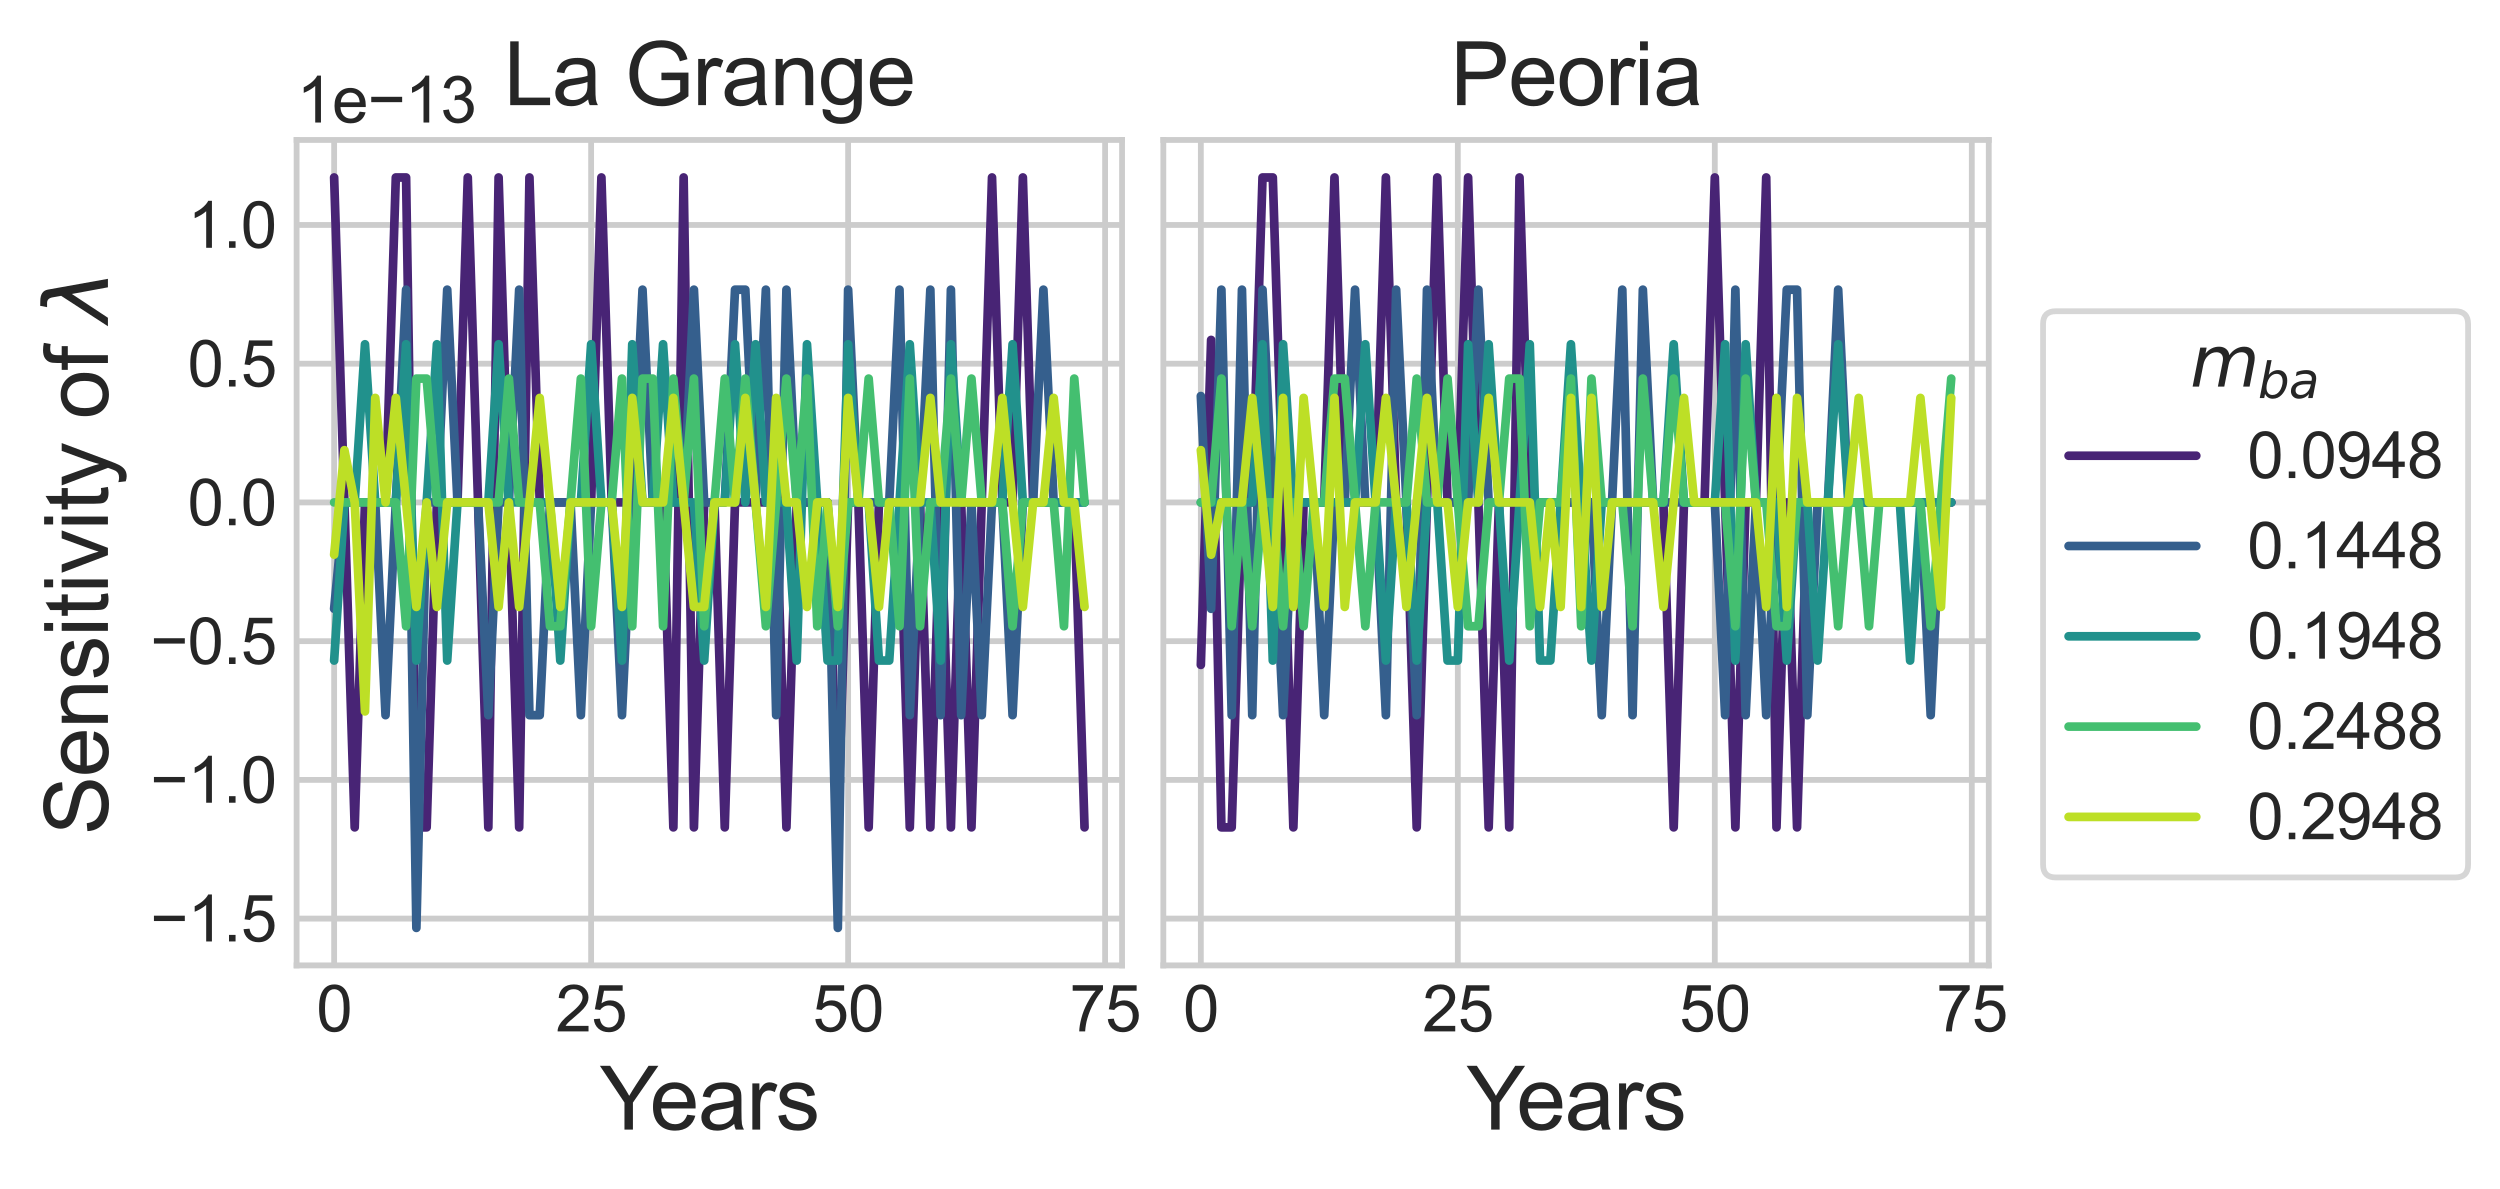 <?xml version="1.0" encoding="utf-8" standalone="no"?>
<!DOCTYPE svg PUBLIC "-//W3C//DTD SVG 1.1//EN"
  "http://www.w3.org/Graphics/SVG/1.1/DTD/svg11.dtd">
<svg xmlns:xlink="http://www.w3.org/1999/xlink" width="430.815pt" height="204.841pt" viewBox="0 0 430.815 204.841" xmlns="http://www.w3.org/2000/svg" version="1.1">
 <defs>
  <style type="text/css">*{stroke-linejoin: round; stroke-linecap: butt}</style>
 </defs>
 <g id="figure_1">
  <g id="patch_1">
   <path d="M 0 204.841 
L 430.815 204.841 
L 430.815 0 
L 0 0 
z
" style="fill: #ffffff"/>
  </g>
  <g id="axes_1">
   <g id="patch_2">
    <path d="M 51.115 166.363 
L 193.359 166.363 
L 193.359 24.12 
L 51.115 24.12 
z
" style="fill: #ffffff"/>
   </g>
   <g id="matplotlib.axis_1">
    <g id="xtick_1">
     <g id="line2d_1">
      <path d="M 57.58 166.363 
L 57.58 24.12 
" clip-path="url(#p3b226b3373)" style="fill: none; stroke: #cccccc; stroke-linecap: round"/>
     </g>
     <g id="text_1">
      <!-- 0 -->
      <g style="fill: #262626" transform="translate(54.522 177.737)scale(0.11 -0.11)">
       <defs>
        <path id="ArialMT-30" d="M 266 2259 
Q 266 3072 433 3567 
Q 600 4063 929 4331 
Q 1259 4600 1759 4600 
Q 2128 4600 2406 4451 
Q 2684 4303 2865 4023 
Q 3047 3744 3150 3342 
Q 3253 2941 3253 2259 
Q 3253 1453 3087 958 
Q 2922 463 2592 192 
Q 2263 -78 1759 -78 
Q 1097 -78 719 397 
Q 266 969 266 2259 
z
M 844 2259 
Q 844 1131 1108 757 
Q 1372 384 1759 384 
Q 2147 384 2411 759 
Q 2675 1134 2675 2259 
Q 2675 3391 2411 3762 
Q 2147 4134 1753 4134 
Q 1366 4134 1134 3806 
Q 844 3388 844 2259 
z
" transform="scale(0.016)"/>
       </defs>
       <use xlink:href="#ArialMT-30"/>
      </g>
     </g>
    </g>
    <g id="xtick_2">
     <g id="line2d_2">
      <path d="M 101.865 166.363 
L 101.865 24.12 
" clip-path="url(#p3b226b3373)" style="fill: none; stroke: #cccccc; stroke-linecap: round"/>
     </g>
     <g id="text_2">
      <!-- 25 -->
      <g style="fill: #262626" transform="translate(95.748 177.737)scale(0.11 -0.11)">
       <defs>
        <path id="ArialMT-32" d="M 3222 541 
L 3222 0 
L 194 0 
Q 188 203 259 391 
Q 375 700 629 1000 
Q 884 1300 1366 1694 
Q 2113 2306 2375 2664 
Q 2638 3022 2638 3341 
Q 2638 3675 2398 3904 
Q 2159 4134 1775 4134 
Q 1369 4134 1125 3890 
Q 881 3647 878 3216 
L 300 3275 
Q 359 3922 746 4261 
Q 1134 4600 1788 4600 
Q 2447 4600 2831 4234 
Q 3216 3869 3216 3328 
Q 3216 3053 3103 2787 
Q 2991 2522 2730 2228 
Q 2469 1934 1863 1422 
Q 1356 997 1212 845 
Q 1069 694 975 541 
L 3222 541 
z
" transform="scale(0.016)"/>
        <path id="ArialMT-35" d="M 266 1200 
L 856 1250 
Q 922 819 1161 601 
Q 1400 384 1738 384 
Q 2144 384 2425 690 
Q 2706 997 2706 1503 
Q 2706 1984 2436 2262 
Q 2166 2541 1728 2541 
Q 1456 2541 1237 2417 
Q 1019 2294 894 2097 
L 366 2166 
L 809 4519 
L 3088 4519 
L 3088 3981 
L 1259 3981 
L 1013 2750 
Q 1425 3038 1878 3038 
Q 2478 3038 2890 2622 
Q 3303 2206 3303 1553 
Q 3303 931 2941 478 
Q 2500 -78 1738 -78 
Q 1113 -78 717 272 
Q 322 622 266 1200 
z
" transform="scale(0.016)"/>
       </defs>
       <use xlink:href="#ArialMT-32"/>
       <use xlink:href="#ArialMT-35" x="55.615"/>
      </g>
     </g>
    </g>
    <g id="xtick_3">
     <g id="line2d_3">
      <path d="M 146.151 166.363 
L 146.151 24.12 
" clip-path="url(#p3b226b3373)" style="fill: none; stroke: #cccccc; stroke-linecap: round"/>
     </g>
     <g id="text_3">
      <!-- 50 -->
      <g style="fill: #262626" transform="translate(140.034 177.737)scale(0.11 -0.11)">
       <use xlink:href="#ArialMT-35"/>
       <use xlink:href="#ArialMT-30" x="55.615"/>
      </g>
     </g>
    </g>
    <g id="xtick_4">
     <g id="line2d_4">
      <path d="M 190.436 166.363 
L 190.436 24.12 
" clip-path="url(#p3b226b3373)" style="fill: none; stroke: #cccccc; stroke-linecap: round"/>
     </g>
     <g id="text_4">
      <!-- 75 -->
      <g style="fill: #262626" transform="translate(184.319 177.737)scale(0.11 -0.11)">
       <defs>
        <path id="ArialMT-37" d="M 303 3981 
L 303 4522 
L 3269 4522 
L 3269 4084 
Q 2831 3619 2401 2847 
Q 1972 2075 1738 1259 
Q 1569 684 1522 0 
L 944 0 
Q 953 541 1156 1306 
Q 1359 2072 1739 2783 
Q 2119 3494 2547 3981 
L 303 3981 
z
" transform="scale(0.016)"/>
       </defs>
       <use xlink:href="#ArialMT-37"/>
       <use xlink:href="#ArialMT-35" x="55.615"/>
      </g>
     </g>
    </g>
    <g id="text_5">
     <!-- Years -->
     <g style="fill: #262626" transform="translate(103.33 194.66)scale(0.15 -0.15)">
      <defs>
       <path id="ArialMT-59" d="M 1784 0 
L 1784 1941 
L 19 4581 
L 756 4581 
L 1659 3200 
Q 1909 2813 2125 2425 
Q 2331 2784 2625 3234 
L 3513 4581 
L 4219 4581 
L 2391 1941 
L 2391 0 
L 1784 0 
z
" transform="scale(0.016)"/>
       <path id="ArialMT-65" d="M 2694 1069 
L 3275 997 
Q 3138 488 2766 206 
Q 2394 -75 1816 -75 
Q 1088 -75 661 373 
Q 234 822 234 1631 
Q 234 2469 665 2931 
Q 1097 3394 1784 3394 
Q 2450 3394 2872 2941 
Q 3294 2488 3294 1666 
Q 3294 1616 3291 1516 
L 816 1516 
Q 847 969 1125 678 
Q 1403 388 1819 388 
Q 2128 388 2347 550 
Q 2566 713 2694 1069 
z
M 847 1978 
L 2700 1978 
Q 2663 2397 2488 2606 
Q 2219 2931 1791 2931 
Q 1403 2931 1139 2672 
Q 875 2413 847 1978 
z
" transform="scale(0.016)"/>
       <path id="ArialMT-61" d="M 2588 409 
Q 2275 144 1986 34 
Q 1697 -75 1366 -75 
Q 819 -75 525 192 
Q 231 459 231 875 
Q 231 1119 342 1320 
Q 453 1522 633 1644 
Q 813 1766 1038 1828 
Q 1203 1872 1538 1913 
Q 2219 1994 2541 2106 
Q 2544 2222 2544 2253 
Q 2544 2597 2384 2738 
Q 2169 2928 1744 2928 
Q 1347 2928 1158 2789 
Q 969 2650 878 2297 
L 328 2372 
Q 403 2725 575 2942 
Q 747 3159 1072 3276 
Q 1397 3394 1825 3394 
Q 2250 3394 2515 3294 
Q 2781 3194 2906 3042 
Q 3031 2891 3081 2659 
Q 3109 2516 3109 2141 
L 3109 1391 
Q 3109 606 3145 398 
Q 3181 191 3288 0 
L 2700 0 
Q 2613 175 2588 409 
z
M 2541 1666 
Q 2234 1541 1622 1453 
Q 1275 1403 1131 1340 
Q 988 1278 909 1158 
Q 831 1038 831 891 
Q 831 666 1001 516 
Q 1172 366 1500 366 
Q 1825 366 2078 508 
Q 2331 650 2450 897 
Q 2541 1088 2541 1459 
L 2541 1666 
z
" transform="scale(0.016)"/>
       <path id="ArialMT-72" d="M 416 0 
L 416 3319 
L 922 3319 
L 922 2816 
Q 1116 3169 1280 3281 
Q 1444 3394 1641 3394 
Q 1925 3394 2219 3213 
L 2025 2691 
Q 1819 2813 1613 2813 
Q 1428 2813 1281 2702 
Q 1134 2591 1072 2394 
Q 978 2094 978 1738 
L 978 0 
L 416 0 
z
" transform="scale(0.016)"/>
       <path id="ArialMT-73" d="M 197 991 
L 753 1078 
Q 800 744 1014 566 
Q 1228 388 1613 388 
Q 2000 388 2187 545 
Q 2375 703 2375 916 
Q 2375 1106 2209 1216 
Q 2094 1291 1634 1406 
Q 1016 1563 777 1677 
Q 538 1791 414 1992 
Q 291 2194 291 2438 
Q 291 2659 392 2848 
Q 494 3038 669 3163 
Q 800 3259 1026 3326 
Q 1253 3394 1513 3394 
Q 1903 3394 2198 3281 
Q 2494 3169 2634 2976 
Q 2775 2784 2828 2463 
L 2278 2388 
Q 2241 2644 2061 2787 
Q 1881 2931 1553 2931 
Q 1166 2931 1000 2803 
Q 834 2675 834 2503 
Q 834 2394 903 2306 
Q 972 2216 1119 2156 
Q 1203 2125 1616 2013 
Q 2213 1853 2448 1751 
Q 2684 1650 2818 1456 
Q 2953 1263 2953 975 
Q 2953 694 2789 445 
Q 2625 197 2315 61 
Q 2006 -75 1616 -75 
Q 969 -75 630 194 
Q 291 463 197 991 
z
" transform="scale(0.016)"/>
      </defs>
      <use xlink:href="#ArialMT-59"/>
      <use xlink:href="#ArialMT-65" x="57.574"/>
      <use xlink:href="#ArialMT-61" x="113.189"/>
      <use xlink:href="#ArialMT-72" x="168.805"/>
      <use xlink:href="#ArialMT-73" x="202.105"/>
     </g>
    </g>
   </g>
   <g id="matplotlib.axis_2">
    <g id="ytick_1">
     <g id="line2d_5">
      <path d="M 51.115 158.298 
L 193.359 158.298 
" clip-path="url(#p3b226b3373)" style="fill: none; stroke: #cccccc; stroke-linecap: round"/>
     </g>
     <g id="text_6">
      <!-- −1.5 -->
      <g style="fill: #262626" transform="translate(25.9 162.235)scale(0.11 -0.11)">
       <defs>
        <path id="ArialMT-2212" d="M 3381 1997 
L 356 1997 
L 356 2522 
L 3381 2522 
L 3381 1997 
z
" transform="scale(0.016)"/>
        <path id="ArialMT-31" d="M 2384 0 
L 1822 0 
L 1822 3584 
Q 1619 3391 1289 3197 
Q 959 3003 697 2906 
L 697 3450 
Q 1169 3672 1522 3987 
Q 1875 4303 2022 4600 
L 2384 4600 
L 2384 0 
z
" transform="scale(0.016)"/>
        <path id="ArialMT-2e" d="M 581 0 
L 581 641 
L 1222 641 
L 1222 0 
L 581 0 
z
" transform="scale(0.016)"/>
       </defs>
       <use xlink:href="#ArialMT-2212"/>
       <use xlink:href="#ArialMT-31" x="58.398"/>
       <use xlink:href="#ArialMT-2e" x="114.014"/>
       <use xlink:href="#ArialMT-35" x="141.797"/>
      </g>
     </g>
    </g>
    <g id="ytick_2">
     <g id="line2d_6">
      <path d="M 51.115 134.392 
L 193.359 134.392 
" clip-path="url(#p3b226b3373)" style="fill: none; stroke: #cccccc; stroke-linecap: round"/>
     </g>
     <g id="text_7">
      <!-- −1.0 -->
      <g style="fill: #262626" transform="translate(25.9 138.329)scale(0.11 -0.11)">
       <use xlink:href="#ArialMT-2212"/>
       <use xlink:href="#ArialMT-31" x="58.398"/>
       <use xlink:href="#ArialMT-2e" x="114.014"/>
       <use xlink:href="#ArialMT-30" x="141.797"/>
      </g>
     </g>
    </g>
    <g id="ytick_3">
     <g id="line2d_7">
      <path d="M 51.115 110.486 
L 193.359 110.486 
" clip-path="url(#p3b226b3373)" style="fill: none; stroke: #cccccc; stroke-linecap: round"/>
     </g>
     <g id="text_8">
      <!-- −0.5 -->
      <g style="fill: #262626" transform="translate(25.9 114.422)scale(0.11 -0.11)">
       <use xlink:href="#ArialMT-2212"/>
       <use xlink:href="#ArialMT-30" x="58.398"/>
       <use xlink:href="#ArialMT-2e" x="114.014"/>
       <use xlink:href="#ArialMT-35" x="141.797"/>
      </g>
     </g>
    </g>
    <g id="ytick_4">
     <g id="line2d_8">
      <path d="M 51.115 86.579 
L 193.359 86.579 
" clip-path="url(#p3b226b3373)" style="fill: none; stroke: #cccccc; stroke-linecap: round"/>
     </g>
     <g id="text_9">
      <!-- 0.0 -->
      <g style="fill: #262626" transform="translate(32.325 90.516)scale(0.11 -0.11)">
       <use xlink:href="#ArialMT-30"/>
       <use xlink:href="#ArialMT-2e" x="55.615"/>
       <use xlink:href="#ArialMT-30" x="83.398"/>
      </g>
     </g>
    </g>
    <g id="ytick_5">
     <g id="line2d_9">
      <path d="M 51.115 62.673 
L 193.359 62.673 
" clip-path="url(#p3b226b3373)" style="fill: none; stroke: #cccccc; stroke-linecap: round"/>
     </g>
     <g id="text_10">
      <!-- 0.5 -->
      <g style="fill: #262626" transform="translate(32.325 66.61)scale(0.11 -0.11)">
       <use xlink:href="#ArialMT-30"/>
       <use xlink:href="#ArialMT-2e" x="55.615"/>
       <use xlink:href="#ArialMT-35" x="83.398"/>
      </g>
     </g>
    </g>
    <g id="ytick_6">
     <g id="line2d_10">
      <path d="M 51.115 38.767 
L 193.359 38.767 
" clip-path="url(#p3b226b3373)" style="fill: none; stroke: #cccccc; stroke-linecap: round"/>
     </g>
     <g id="text_11">
      <!-- 1.0 -->
      <g style="fill: #262626" transform="translate(32.325 42.704)scale(0.11 -0.11)">
       <use xlink:href="#ArialMT-31"/>
       <use xlink:href="#ArialMT-2e" x="55.615"/>
       <use xlink:href="#ArialMT-30" x="83.398"/>
      </g>
     </g>
    </g>
    <g id="text_12">
     <!-- Sensitivity of $\lambda$ -->
     <g style="fill: #262626" transform="translate(18.6 143.916)rotate(-90)scale(0.15 -0.15)">
      <defs>
       <path id="ArialMT-53" d="M 288 1472 
L 859 1522 
Q 900 1178 1048 958 
Q 1197 738 1509 602 
Q 1822 466 2213 466 
Q 2559 466 2825 569 
Q 3091 672 3220 851 
Q 3350 1031 3350 1244 
Q 3350 1459 3225 1620 
Q 3100 1781 2813 1891 
Q 2628 1963 1997 2114 
Q 1366 2266 1113 2400 
Q 784 2572 623 2826 
Q 463 3081 463 3397 
Q 463 3744 659 4045 
Q 856 4347 1234 4503 
Q 1613 4659 2075 4659 
Q 2584 4659 2973 4495 
Q 3363 4331 3572 4012 
Q 3781 3694 3797 3291 
L 3216 3247 
Q 3169 3681 2898 3903 
Q 2628 4125 2100 4125 
Q 1550 4125 1298 3923 
Q 1047 3722 1047 3438 
Q 1047 3191 1225 3031 
Q 1400 2872 2139 2705 
Q 2878 2538 3153 2413 
Q 3553 2228 3743 1945 
Q 3934 1663 3934 1294 
Q 3934 928 3725 604 
Q 3516 281 3123 101 
Q 2731 -78 2241 -78 
Q 1619 -78 1198 103 
Q 778 284 539 648 
Q 300 1013 288 1472 
z
" transform="scale(0.016)"/>
       <path id="ArialMT-6e" d="M 422 0 
L 422 3319 
L 928 3319 
L 928 2847 
Q 1294 3394 1984 3394 
Q 2284 3394 2536 3286 
Q 2788 3178 2913 3003 
Q 3038 2828 3088 2588 
Q 3119 2431 3119 2041 
L 3119 0 
L 2556 0 
L 2556 2019 
Q 2556 2363 2490 2533 
Q 2425 2703 2258 2804 
Q 2091 2906 1866 2906 
Q 1506 2906 1245 2678 
Q 984 2450 984 1813 
L 984 0 
L 422 0 
z
" transform="scale(0.016)"/>
       <path id="ArialMT-69" d="M 425 3934 
L 425 4581 
L 988 4581 
L 988 3934 
L 425 3934 
z
M 425 0 
L 425 3319 
L 988 3319 
L 988 0 
L 425 0 
z
" transform="scale(0.016)"/>
       <path id="ArialMT-74" d="M 1650 503 
L 1731 6 
Q 1494 -44 1306 -44 
Q 1000 -44 831 53 
Q 663 150 594 308 
Q 525 466 525 972 
L 525 2881 
L 113 2881 
L 113 3319 
L 525 3319 
L 525 4141 
L 1084 4478 
L 1084 3319 
L 1650 3319 
L 1650 2881 
L 1084 2881 
L 1084 941 
Q 1084 700 1114 631 
Q 1144 563 1211 522 
Q 1278 481 1403 481 
Q 1497 481 1650 503 
z
" transform="scale(0.016)"/>
       <path id="ArialMT-76" d="M 1344 0 
L 81 3319 
L 675 3319 
L 1388 1331 
Q 1503 1009 1600 663 
Q 1675 925 1809 1294 
L 2547 3319 
L 3125 3319 
L 1869 0 
L 1344 0 
z
" transform="scale(0.016)"/>
       <path id="ArialMT-79" d="M 397 -1278 
L 334 -750 
Q 519 -800 656 -800 
Q 844 -800 956 -737 
Q 1069 -675 1141 -563 
Q 1194 -478 1313 -144 
Q 1328 -97 1363 -6 
L 103 3319 
L 709 3319 
L 1400 1397 
Q 1534 1031 1641 628 
Q 1738 1016 1872 1384 
L 2581 3319 
L 3144 3319 
L 1881 -56 
Q 1678 -603 1566 -809 
Q 1416 -1088 1222 -1217 
Q 1028 -1347 759 -1347 
Q 597 -1347 397 -1278 
z
" transform="scale(0.016)"/>
       <path id="ArialMT-20" transform="scale(0.016)"/>
       <path id="ArialMT-6f" d="M 213 1659 
Q 213 2581 725 3025 
Q 1153 3394 1769 3394 
Q 2453 3394 2887 2945 
Q 3322 2497 3322 1706 
Q 3322 1066 3130 698 
Q 2938 331 2570 128 
Q 2203 -75 1769 -75 
Q 1072 -75 642 372 
Q 213 819 213 1659 
z
M 791 1659 
Q 791 1022 1069 705 
Q 1347 388 1769 388 
Q 2188 388 2466 706 
Q 2744 1025 2744 1678 
Q 2744 2294 2464 2611 
Q 2184 2928 1769 2928 
Q 1347 2928 1069 2612 
Q 791 2297 791 1659 
z
" transform="scale(0.016)"/>
       <path id="ArialMT-66" d="M 556 0 
L 556 2881 
L 59 2881 
L 59 3319 
L 556 3319 
L 556 3672 
Q 556 4006 616 4169 
Q 697 4388 901 4523 
Q 1106 4659 1475 4659 
Q 1713 4659 2000 4603 
L 1916 4113 
Q 1741 4144 1584 4144 
Q 1328 4144 1222 4034 
Q 1116 3925 1116 3625 
L 1116 3319 
L 1763 3319 
L 1763 2881 
L 1116 2881 
L 1116 0 
L 556 0 
z
" transform="scale(0.016)"/>
       <path id="DejaVuSans-Oblique-3bb" d="M 2350 4316 
L 3125 0 
L 2516 0 
L 2038 2588 
L 328 0 
L -281 0 
L 1903 3356 
L 1794 3975 
Q 1725 4369 1391 4369 
L 1091 4369 
L 1184 4863 
L 1550 4856 
Q 2253 4847 2350 4316 
z
" transform="scale(0.016)"/>
      </defs>
      <use xlink:href="#ArialMT-53" transform="translate(0 0.016)"/>
      <use xlink:href="#ArialMT-65" transform="translate(66.699 0.016)"/>
      <use xlink:href="#ArialMT-6e" transform="translate(122.314 0.016)"/>
      <use xlink:href="#ArialMT-73" transform="translate(177.93 0.016)"/>
      <use xlink:href="#ArialMT-69" transform="translate(227.93 0.016)"/>
      <use xlink:href="#ArialMT-74" transform="translate(250.146 0.016)"/>
      <use xlink:href="#ArialMT-69" transform="translate(277.93 0.016)"/>
      <use xlink:href="#ArialMT-76" transform="translate(300.146 0.016)"/>
      <use xlink:href="#ArialMT-69" transform="translate(350.146 0.016)"/>
      <use xlink:href="#ArialMT-74" transform="translate(372.363 0.016)"/>
      <use xlink:href="#ArialMT-79" transform="translate(400.146 0.016)"/>
      <use xlink:href="#ArialMT-20" transform="translate(450.146 0.016)"/>
      <use xlink:href="#ArialMT-6f" transform="translate(477.93 0.016)"/>
      <use xlink:href="#ArialMT-66" transform="translate(533.545 0.016)"/>
      <use xlink:href="#ArialMT-20" transform="translate(561.328 0.016)"/>
      <use xlink:href="#DejaVuSans-Oblique-3bb" transform="translate(589.111 0.016)"/>
     </g>
    </g>
    <g id="text_13">
     <!-- 1e−13 -->
     <g style="fill: #262626" transform="translate(51.115 21.12)scale(0.11 -0.11)">
      <defs>
       <path id="ArialMT-33" d="M 269 1209 
L 831 1284 
Q 928 806 1161 595 
Q 1394 384 1728 384 
Q 2125 384 2398 659 
Q 2672 934 2672 1341 
Q 2672 1728 2419 1979 
Q 2166 2231 1775 2231 
Q 1616 2231 1378 2169 
L 1441 2663 
Q 1497 2656 1531 2656 
Q 1891 2656 2178 2843 
Q 2466 3031 2466 3422 
Q 2466 3731 2256 3934 
Q 2047 4138 1716 4138 
Q 1388 4138 1169 3931 
Q 950 3725 888 3313 
L 325 3413 
Q 428 3978 793 4289 
Q 1159 4600 1703 4600 
Q 2078 4600 2393 4439 
Q 2709 4278 2876 4000 
Q 3044 3722 3044 3409 
Q 3044 3113 2884 2869 
Q 2725 2625 2413 2481 
Q 2819 2388 3044 2092 
Q 3269 1797 3269 1353 
Q 3269 753 2831 336 
Q 2394 -81 1725 -81 
Q 1122 -81 723 278 
Q 325 638 269 1209 
z
" transform="scale(0.016)"/>
      </defs>
      <use xlink:href="#ArialMT-31"/>
      <use xlink:href="#ArialMT-65" x="55.615"/>
      <use xlink:href="#ArialMT-2212" x="111.23"/>
      <use xlink:href="#ArialMT-31" x="169.629"/>
      <use xlink:href="#ArialMT-33" x="225.244"/>
     </g>
    </g>
   </g>
   <g id="line2d_11">
    <path d="M 57.58 30.585 
L 59.352 86.579 
L 61.123 142.574 
L 62.895 86.579 
L 64.666 86.579 
L 66.437 86.579 
L 68.209 30.585 
L 69.98 30.585 
L 71.752 142.574 
L 73.523 142.574 
L 75.294 86.579 
L 77.066 86.579 
L 78.837 86.579 
L 80.609 30.585 
L 82.38 86.579 
L 84.151 142.574 
L 85.923 30.585 
L 87.694 86.579 
L 89.466 142.574 
L 91.237 30.585 
L 93.008 86.579 
L 94.78 86.579 
L 96.551 86.579 
L 98.323 86.579 
L 100.094 86.579 
L 101.865 86.579 
L 103.637 30.585 
L 105.408 86.579 
L 107.18 86.579 
L 108.951 86.579 
L 110.722 86.579 
L 112.494 86.579 
L 114.265 86.579 
L 116.037 142.574 
L 117.808 30.585 
L 119.58 142.574 
L 121.351 86.579 
L 123.122 86.579 
L 124.894 142.574 
L 126.665 86.579 
L 128.437 86.579 
L 130.208 86.579 
L 131.979 86.579 
L 133.751 86.579 
L 135.522 142.574 
L 137.294 86.579 
L 139.065 86.579 
L 140.836 86.579 
L 142.608 86.579 
L 144.379 142.574 
L 146.151 86.579 
L 147.922 86.579 
L 149.693 142.574 
L 151.465 86.579 
L 153.236 86.579 
L 155.008 86.579 
L 156.779 142.574 
L 158.55 86.579 
L 160.322 142.574 
L 162.093 86.579 
L 163.865 142.574 
L 165.636 86.579 
L 167.407 142.574 
L 169.179 86.579 
L 170.95 30.585 
L 172.722 86.579 
L 174.493 86.579 
L 176.265 30.585 
L 178.036 86.579 
L 179.807 86.579 
L 181.579 86.579 
L 183.35 86.579 
L 185.122 86.579 
L 186.893 142.574 
" clip-path="url(#p3b226b3373)" style="fill: none; stroke: #482475; stroke-width: 1.5; stroke-linecap: round"/>
   </g>
   <g id="line2d_12">
    <path d="M 57.58 104.909 
L 59.352 86.579 
L 61.123 86.579 
L 62.895 86.579 
L 64.666 86.579 
L 66.437 123.239 
L 68.209 86.579 
L 69.98 49.92 
L 71.752 159.898 
L 73.523 86.579 
L 75.294 86.579 
L 77.066 49.92 
L 78.837 86.579 
L 80.609 86.579 
L 82.38 86.579 
L 84.151 123.239 
L 85.923 86.579 
L 87.694 86.579 
L 89.466 49.92 
L 91.237 123.239 
L 93.008 123.239 
L 94.78 86.579 
L 96.551 86.579 
L 98.323 86.579 
L 100.094 123.239 
L 101.865 86.579 
L 103.637 86.579 
L 105.408 86.579 
L 107.18 123.239 
L 108.951 86.579 
L 110.722 49.92 
L 112.494 86.579 
L 114.265 86.579 
L 116.037 86.579 
L 117.808 86.579 
L 119.58 49.92 
L 121.351 86.579 
L 123.122 86.579 
L 124.894 86.579 
L 126.665 49.92 
L 128.437 49.92 
L 130.208 86.579 
L 131.979 49.92 
L 133.751 123.239 
L 135.522 49.92 
L 137.294 86.579 
L 139.065 86.579 
L 140.836 86.579 
L 142.608 86.579 
L 144.379 159.898 
L 146.151 49.92 
L 147.922 86.579 
L 149.693 86.579 
L 151.465 86.579 
L 153.236 86.579 
L 155.008 49.92 
L 156.779 123.239 
L 158.55 86.579 
L 160.322 49.92 
L 162.093 123.239 
L 163.865 49.92 
L 165.636 123.239 
L 167.407 86.579 
L 169.179 123.239 
L 170.95 86.579 
L 172.722 86.579 
L 174.493 123.239 
L 176.265 86.579 
L 178.036 86.579 
L 179.807 49.92 
L 181.579 86.579 
L 183.35 86.579 
L 185.122 86.579 
L 186.893 86.579 
" clip-path="url(#p3b226b3373)" style="fill: none; stroke: #355f8d; stroke-width: 1.5; stroke-linecap: round"/>
   </g>
   <g id="line2d_13">
    <path d="M 57.58 113.829 
L 59.352 86.579 
L 61.123 86.579 
L 62.895 59.33 
L 64.666 86.579 
L 66.437 86.579 
L 68.209 86.579 
L 69.98 59.33 
L 71.752 113.829 
L 73.523 86.579 
L 75.294 59.33 
L 77.066 113.829 
L 78.837 86.579 
L 80.609 86.579 
L 82.38 86.579 
L 84.151 86.579 
L 85.923 59.33 
L 87.694 86.579 
L 89.466 86.579 
L 91.237 86.579 
L 93.008 86.579 
L 94.78 86.579 
L 96.551 113.829 
L 98.323 86.579 
L 100.094 86.579 
L 101.865 59.33 
L 103.637 86.579 
L 105.408 86.579 
L 107.18 113.829 
L 108.951 59.33 
L 110.722 86.579 
L 112.494 86.579 
L 114.265 59.33 
L 116.037 86.579 
L 117.808 86.579 
L 119.58 86.579 
L 121.351 113.829 
L 123.122 86.579 
L 124.894 86.579 
L 126.665 59.33 
L 128.437 86.579 
L 130.208 59.33 
L 131.979 86.579 
L 133.751 86.579 
L 135.522 86.579 
L 137.294 113.829 
L 139.065 59.33 
L 140.836 86.579 
L 142.608 113.829 
L 144.379 113.829 
L 146.151 59.33 
L 147.922 86.579 
L 149.693 86.579 
L 151.465 113.829 
L 153.236 113.829 
L 155.008 86.579 
L 156.779 59.33 
L 158.55 86.579 
L 160.322 86.579 
L 162.093 113.829 
L 163.865 59.33 
L 165.636 86.579 
L 167.407 86.579 
L 169.179 86.579 
L 170.95 86.579 
L 172.722 86.579 
L 174.493 59.33 
L 176.265 86.579 
L 178.036 86.579 
L 179.807 86.579 
L 181.579 86.579 
L 183.35 86.579 
L 185.122 86.579 
L 186.893 86.579 
" clip-path="url(#p3b226b3373)" style="fill: none; stroke: #21918c; stroke-width: 1.5; stroke-linecap: round"/>
   </g>
   <g id="line2d_14">
    <path d="M 57.58 86.579 
L 59.352 86.579 
L 61.123 86.579 
L 62.895 86.579 
L 64.666 86.579 
L 66.437 86.579 
L 68.209 86.579 
L 69.98 107.915 
L 71.752 65.244 
L 73.523 65.244 
L 75.294 86.579 
L 77.066 86.579 
L 78.837 86.579 
L 80.609 86.579 
L 82.38 86.579 
L 84.151 86.579 
L 85.923 86.579 
L 87.694 65.244 
L 89.466 86.579 
L 91.237 86.579 
L 93.008 86.579 
L 94.78 107.915 
L 96.551 107.915 
L 98.323 86.579 
L 100.094 65.244 
L 101.865 107.915 
L 103.637 86.579 
L 105.408 86.579 
L 107.18 65.244 
L 108.951 107.915 
L 110.722 65.244 
L 112.494 65.244 
L 114.265 107.915 
L 116.037 65.244 
L 117.808 86.579 
L 119.58 65.244 
L 121.351 107.915 
L 123.122 86.579 
L 124.894 65.244 
L 126.665 86.579 
L 128.437 65.244 
L 130.208 86.579 
L 131.979 107.915 
L 133.751 86.579 
L 135.522 65.244 
L 137.294 86.579 
L 139.065 65.244 
L 140.836 107.915 
L 142.608 86.579 
L 144.379 107.915 
L 146.151 86.579 
L 147.922 86.579 
L 149.693 65.244 
L 151.465 86.579 
L 153.236 86.579 
L 155.008 107.915 
L 156.779 65.244 
L 158.55 107.915 
L 160.322 86.579 
L 162.093 86.579 
L 163.865 65.244 
L 165.636 86.579 
L 167.407 65.244 
L 169.179 86.579 
L 170.95 86.579 
L 172.722 86.579 
L 174.493 107.915 
L 176.265 86.579 
L 178.036 86.579 
L 179.807 86.579 
L 181.579 86.579 
L 183.35 107.915 
L 185.122 65.244 
L 186.893 86.579 
" clip-path="url(#p3b226b3373)" style="fill: none; stroke: #44bf70; stroke-width: 1.5; stroke-linecap: round"/>
   </g>
   <g id="line2d_15">
    <path d="M 57.58 95.583 
L 59.352 77.576 
L 61.123 86.579 
L 62.895 122.592 
L 64.666 68.573 
L 66.437 86.579 
L 68.209 68.573 
L 69.98 86.579 
L 71.752 104.586 
L 73.523 86.579 
L 75.294 104.586 
L 77.066 86.579 
L 78.837 86.579 
L 80.609 86.579 
L 82.38 86.579 
L 84.151 86.579 
L 85.923 104.586 
L 87.694 86.579 
L 89.466 104.586 
L 91.237 86.579 
L 93.008 68.573 
L 94.78 86.579 
L 96.551 104.586 
L 98.323 86.579 
L 100.094 86.579 
L 101.865 86.579 
L 103.637 86.579 
L 105.408 86.579 
L 107.18 104.586 
L 108.951 68.573 
L 110.722 86.579 
L 112.494 86.579 
L 114.265 86.579 
L 116.037 68.573 
L 117.808 86.579 
L 119.58 104.586 
L 121.351 104.586 
L 123.122 86.579 
L 124.894 86.579 
L 126.665 86.579 
L 128.437 68.573 
L 130.208 86.579 
L 131.979 104.586 
L 133.751 68.573 
L 135.522 86.579 
L 137.294 86.579 
L 139.065 104.586 
L 140.836 86.579 
L 142.608 86.579 
L 144.379 104.586 
L 146.151 68.573 
L 147.922 86.579 
L 149.693 86.579 
L 151.465 104.586 
L 153.236 86.579 
L 155.008 86.579 
L 156.779 86.579 
L 158.55 86.579 
L 160.322 68.573 
L 162.093 86.579 
L 163.865 86.579 
L 165.636 86.579 
L 167.407 86.579 
L 169.179 86.579 
L 170.95 86.579 
L 172.722 68.573 
L 174.493 86.579 
L 176.265 104.586 
L 178.036 86.579 
L 179.807 86.579 
L 181.579 68.573 
L 183.35 86.579 
L 185.122 86.579 
L 186.893 104.586 
" clip-path="url(#p3b226b3373)" style="fill: none; stroke: #bddf26; stroke-width: 1.5; stroke-linecap: round"/>
   </g>
   <g id="patch_3">
    <path d="M 51.115 166.363 
L 51.115 24.12 
" style="fill: none; stroke: #cccccc; stroke-linejoin: miter; stroke-linecap: square"/>
   </g>
   <g id="patch_4">
    <path d="M 193.359 166.363 
L 193.359 24.12 
" style="fill: none; stroke: #cccccc; stroke-linejoin: miter; stroke-linecap: square"/>
   </g>
   <g id="patch_5">
    <path d="M 51.115 166.363 
L 193.359 166.363 
" style="fill: none; stroke: #cccccc; stroke-linejoin: miter; stroke-linecap: square"/>
   </g>
   <g id="patch_6">
    <path d="M 51.115 24.12 
L 193.359 24.12 
" style="fill: none; stroke: #cccccc; stroke-linejoin: miter; stroke-linecap: square"/>
   </g>
   <g id="text_14">
    <!-- La Grange -->
    <g style="fill: #262626" transform="translate(86.798 18.12)scale(0.15 -0.15)">
     <defs>
      <path id="ArialMT-4c" d="M 469 0 
L 469 4581 
L 1075 4581 
L 1075 541 
L 3331 541 
L 3331 0 
L 469 0 
z
" transform="scale(0.016)"/>
      <path id="ArialMT-47" d="M 2638 1797 
L 2638 2334 
L 4578 2338 
L 4578 638 
Q 4131 281 3656 101 
Q 3181 -78 2681 -78 
Q 2006 -78 1454 211 
Q 903 500 622 1047 
Q 341 1594 341 2269 
Q 341 2938 620 3517 
Q 900 4097 1425 4378 
Q 1950 4659 2634 4659 
Q 3131 4659 3532 4498 
Q 3934 4338 4162 4050 
Q 4391 3763 4509 3300 
L 3963 3150 
Q 3859 3500 3706 3700 
Q 3553 3900 3268 4020 
Q 2984 4141 2638 4141 
Q 2222 4141 1919 4014 
Q 1616 3888 1430 3681 
Q 1244 3475 1141 3228 
Q 966 2803 966 2306 
Q 966 1694 1177 1281 
Q 1388 869 1791 669 
Q 2194 469 2647 469 
Q 3041 469 3416 620 
Q 3791 772 3984 944 
L 3984 1797 
L 2638 1797 
z
" transform="scale(0.016)"/>
      <path id="ArialMT-67" d="M 319 -275 
L 866 -356 
Q 900 -609 1056 -725 
Q 1266 -881 1628 -881 
Q 2019 -881 2231 -725 
Q 2444 -569 2519 -288 
Q 2563 -116 2559 434 
Q 2191 0 1641 0 
Q 956 0 581 494 
Q 206 988 206 1678 
Q 206 2153 378 2554 
Q 550 2956 876 3175 
Q 1203 3394 1644 3394 
Q 2231 3394 2613 2919 
L 2613 3319 
L 3131 3319 
L 3131 450 
Q 3131 -325 2973 -648 
Q 2816 -972 2473 -1159 
Q 2131 -1347 1631 -1347 
Q 1038 -1347 672 -1080 
Q 306 -813 319 -275 
z
M 784 1719 
Q 784 1066 1043 766 
Q 1303 466 1694 466 
Q 2081 466 2343 764 
Q 2606 1063 2606 1700 
Q 2606 2309 2336 2618 
Q 2066 2928 1684 2928 
Q 1309 2928 1046 2623 
Q 784 2319 784 1719 
z
" transform="scale(0.016)"/>
     </defs>
     <use xlink:href="#ArialMT-4c"/>
     <use xlink:href="#ArialMT-61" x="55.615"/>
     <use xlink:href="#ArialMT-20" x="111.23"/>
     <use xlink:href="#ArialMT-47" x="139.014"/>
     <use xlink:href="#ArialMT-72" x="216.797"/>
     <use xlink:href="#ArialMT-61" x="250.098"/>
     <use xlink:href="#ArialMT-6e" x="305.713"/>
     <use xlink:href="#ArialMT-67" x="361.328"/>
     <use xlink:href="#ArialMT-65" x="416.943"/>
    </g>
   </g>
  </g>
  <g id="axes_2">
   <g id="patch_7">
    <path d="M 200.471 166.363 
L 342.715 166.363 
L 342.715 24.12 
L 200.471 24.12 
z
" style="fill: #ffffff"/>
   </g>
   <g id="matplotlib.axis_3">
    <g id="xtick_5">
     <g id="line2d_16">
      <path d="M 206.936 166.363 
L 206.936 24.12 
" clip-path="url(#p1ca3813078)" style="fill: none; stroke: #cccccc; stroke-linecap: round"/>
     </g>
     <g id="text_15">
      <!-- 0 -->
      <g style="fill: #262626" transform="translate(203.878 177.737)scale(0.11 -0.11)">
       <use xlink:href="#ArialMT-30"/>
      </g>
     </g>
    </g>
    <g id="xtick_6">
     <g id="line2d_17">
      <path d="M 251.222 166.363 
L 251.222 24.12 
" clip-path="url(#p1ca3813078)" style="fill: none; stroke: #cccccc; stroke-linecap: round"/>
     </g>
     <g id="text_16">
      <!-- 25 -->
      <g style="fill: #262626" transform="translate(245.105 177.737)scale(0.11 -0.11)">
       <use xlink:href="#ArialMT-32"/>
       <use xlink:href="#ArialMT-35" x="55.615"/>
      </g>
     </g>
    </g>
    <g id="xtick_7">
     <g id="line2d_18">
      <path d="M 295.507 166.363 
L 295.507 24.12 
" clip-path="url(#p1ca3813078)" style="fill: none; stroke: #cccccc; stroke-linecap: round"/>
     </g>
     <g id="text_17">
      <!-- 50 -->
      <g style="fill: #262626" transform="translate(289.39 177.737)scale(0.11 -0.11)">
       <use xlink:href="#ArialMT-35"/>
       <use xlink:href="#ArialMT-30" x="55.615"/>
      </g>
     </g>
    </g>
    <g id="xtick_8">
     <g id="line2d_19">
      <path d="M 339.792 166.363 
L 339.792 24.12 
" clip-path="url(#p1ca3813078)" style="fill: none; stroke: #cccccc; stroke-linecap: round"/>
     </g>
     <g id="text_18">
      <!-- 75 -->
      <g style="fill: #262626" transform="translate(333.675 177.737)scale(0.11 -0.11)">
       <use xlink:href="#ArialMT-37"/>
       <use xlink:href="#ArialMT-35" x="55.615"/>
      </g>
     </g>
    </g>
    <g id="text_19">
     <!-- Years -->
     <g style="fill: #262626" transform="translate(252.686 194.66)scale(0.15 -0.15)">
      <use xlink:href="#ArialMT-59"/>
      <use xlink:href="#ArialMT-65" x="57.574"/>
      <use xlink:href="#ArialMT-61" x="113.189"/>
      <use xlink:href="#ArialMT-72" x="168.805"/>
      <use xlink:href="#ArialMT-73" x="202.105"/>
     </g>
    </g>
   </g>
   <g id="matplotlib.axis_4">
    <g id="ytick_7">
     <g id="line2d_20">
      <path d="M 200.471 158.298 
L 342.715 158.298 
" clip-path="url(#p1ca3813078)" style="fill: none; stroke: #cccccc; stroke-linecap: round"/>
     </g>
    </g>
    <g id="ytick_8">
     <g id="line2d_21">
      <path d="M 200.471 134.392 
L 342.715 134.392 
" clip-path="url(#p1ca3813078)" style="fill: none; stroke: #cccccc; stroke-linecap: round"/>
     </g>
    </g>
    <g id="ytick_9">
     <g id="line2d_22">
      <path d="M 200.471 110.486 
L 342.715 110.486 
" clip-path="url(#p1ca3813078)" style="fill: none; stroke: #cccccc; stroke-linecap: round"/>
     </g>
    </g>
    <g id="ytick_10">
     <g id="line2d_23">
      <path d="M 200.471 86.579 
L 342.715 86.579 
" clip-path="url(#p1ca3813078)" style="fill: none; stroke: #cccccc; stroke-linecap: round"/>
     </g>
    </g>
    <g id="ytick_11">
     <g id="line2d_24">
      <path d="M 200.471 62.673 
L 342.715 62.673 
" clip-path="url(#p1ca3813078)" style="fill: none; stroke: #cccccc; stroke-linecap: round"/>
     </g>
    </g>
    <g id="ytick_12">
     <g id="line2d_25">
      <path d="M 200.471 38.767 
L 342.715 38.767 
" clip-path="url(#p1ca3813078)" style="fill: none; stroke: #cccccc; stroke-linecap: round"/>
     </g>
    </g>
   </g>
   <g id="line2d_26">
    <path d="M 206.936 114.577 
L 208.708 58.582 
L 210.479 142.574 
L 212.251 142.574 
L 214.022 86.579 
L 215.793 86.579 
L 217.565 30.585 
L 219.336 30.585 
L 221.108 86.579 
L 222.879 142.574 
L 224.65 86.579 
L 226.422 86.579 
L 228.193 86.579 
L 229.965 30.585 
L 231.736 86.579 
L 233.508 86.579 
L 235.279 86.579 
L 237.05 86.579 
L 238.822 30.585 
L 240.593 86.579 
L 242.365 86.579 
L 244.136 142.574 
L 245.907 86.579 
L 247.679 30.585 
L 249.45 86.579 
L 251.222 86.579 
L 252.993 30.585 
L 254.764 86.579 
L 256.536 142.574 
L 258.307 86.579 
L 260.079 142.574 
L 261.85 30.585 
L 263.621 86.579 
L 265.393 86.579 
L 267.164 86.579 
L 268.936 86.579 
L 270.707 86.579 
L 272.478 86.579 
L 274.25 86.579 
L 276.021 86.579 
L 277.793 86.579 
L 279.564 86.579 
L 281.335 86.579 
L 283.107 86.579 
L 284.878 86.579 
L 286.65 86.579 
L 288.421 142.574 
L 290.192 86.579 
L 291.964 86.579 
L 293.735 86.579 
L 295.507 30.585 
L 297.278 86.579 
L 299.05 142.574 
L 300.821 86.579 
L 302.592 86.579 
L 304.364 30.585 
L 306.135 142.574 
L 307.907 86.579 
L 309.678 142.574 
L 311.449 86.579 
L 313.221 86.579 
L 314.992 86.579 
L 316.764 86.579 
L 318.535 86.579 
L 320.306 86.579 
L 322.078 86.579 
L 323.849 86.579 
L 325.621 86.579 
L 327.392 86.579 
L 329.163 86.579 
L 330.935 86.579 
L 332.706 86.579 
L 334.478 86.579 
L 336.249 86.579 
" clip-path="url(#p1ca3813078)" style="fill: none; stroke: #482475; stroke-width: 1.5; stroke-linecap: round"/>
   </g>
   <g id="line2d_27">
    <path d="M 206.936 68.25 
L 208.708 104.909 
L 210.479 49.92 
L 212.251 123.239 
L 214.022 49.92 
L 215.793 123.239 
L 217.565 49.92 
L 219.336 86.579 
L 221.108 123.239 
L 222.879 86.579 
L 224.65 86.579 
L 226.422 86.579 
L 228.193 123.239 
L 229.965 86.579 
L 231.736 86.579 
L 233.508 49.92 
L 235.279 86.579 
L 237.05 86.579 
L 238.822 123.239 
L 240.593 49.92 
L 242.365 86.579 
L 244.136 123.239 
L 245.907 49.92 
L 247.679 86.579 
L 249.45 86.579 
L 251.222 86.579 
L 252.993 86.579 
L 254.764 49.92 
L 256.536 86.579 
L 258.307 86.579 
L 260.079 86.579 
L 261.85 86.579 
L 263.621 86.579 
L 265.393 86.579 
L 267.164 86.579 
L 268.936 86.579 
L 270.707 86.579 
L 272.478 86.579 
L 274.25 86.579 
L 276.021 123.239 
L 277.793 86.579 
L 279.564 49.92 
L 281.335 123.239 
L 283.107 49.92 
L 284.878 86.579 
L 286.65 86.579 
L 288.421 86.579 
L 290.192 86.579 
L 291.964 86.579 
L 293.735 86.579 
L 295.507 86.579 
L 297.278 123.239 
L 299.05 49.92 
L 300.821 123.239 
L 302.592 86.579 
L 304.364 123.239 
L 306.135 86.579 
L 307.907 49.92 
L 309.678 49.92 
L 311.449 123.239 
L 313.221 86.579 
L 314.992 86.579 
L 316.764 49.92 
L 318.535 86.579 
L 320.306 86.579 
L 322.078 86.579 
L 323.849 86.579 
L 325.621 86.579 
L 327.392 86.579 
L 329.163 86.579 
L 330.935 86.579 
L 332.706 123.239 
L 334.478 86.579 
L 336.249 86.579 
" clip-path="url(#p1ca3813078)" style="fill: none; stroke: #355f8d; stroke-width: 1.5; stroke-linecap: round"/>
   </g>
   <g id="line2d_28">
    <path d="M 206.936 86.579 
L 208.708 86.579 
L 210.479 86.579 
L 212.251 86.579 
L 214.022 86.579 
L 215.793 86.579 
L 217.565 59.33 
L 219.336 113.829 
L 221.108 59.33 
L 222.879 86.579 
L 224.65 86.579 
L 226.422 86.579 
L 228.193 86.579 
L 229.965 86.579 
L 231.736 86.579 
L 233.508 86.579 
L 235.279 59.33 
L 237.05 86.579 
L 238.822 113.829 
L 240.593 86.579 
L 242.365 86.579 
L 244.136 113.829 
L 245.907 86.579 
L 247.679 86.579 
L 249.45 113.829 
L 251.222 113.829 
L 252.993 59.33 
L 254.764 86.579 
L 256.536 59.33 
L 258.307 86.579 
L 260.079 113.829 
L 261.85 86.579 
L 263.621 59.33 
L 265.393 113.829 
L 267.164 113.829 
L 268.936 86.579 
L 270.707 59.33 
L 272.478 86.579 
L 274.25 113.829 
L 276.021 86.579 
L 277.793 86.579 
L 279.564 86.579 
L 281.335 86.579 
L 283.107 86.579 
L 284.878 86.579 
L 286.65 86.579 
L 288.421 59.33 
L 290.192 86.579 
L 291.964 86.579 
L 293.735 86.579 
L 295.507 86.579 
L 297.278 59.33 
L 299.05 113.829 
L 300.821 59.33 
L 302.592 86.579 
L 304.364 86.579 
L 306.135 86.579 
L 307.907 113.829 
L 309.678 86.579 
L 311.449 86.579 
L 313.221 113.829 
L 314.992 86.579 
L 316.764 59.33 
L 318.535 86.579 
L 320.306 86.579 
L 322.078 86.579 
L 323.849 86.579 
L 325.621 86.579 
L 327.392 86.579 
L 329.163 113.829 
L 330.935 86.579 
L 332.706 86.579 
L 334.478 86.579 
L 336.249 86.579 
" clip-path="url(#p1ca3813078)" style="fill: none; stroke: #21918c; stroke-width: 1.5; stroke-linecap: round"/>
   </g>
   <g id="line2d_29">
    <path d="M 206.936 86.579 
L 208.708 86.579 
L 210.479 65.244 
L 212.251 107.915 
L 214.022 86.579 
L 215.793 107.915 
L 217.565 86.579 
L 219.336 86.579 
L 221.108 107.915 
L 222.879 86.579 
L 224.65 107.915 
L 226.422 86.579 
L 228.193 86.579 
L 229.965 65.244 
L 231.736 65.244 
L 233.508 86.579 
L 235.279 107.915 
L 237.05 86.579 
L 238.822 86.579 
L 240.593 86.579 
L 242.365 86.579 
L 244.136 65.244 
L 245.907 86.579 
L 247.679 86.579 
L 249.45 65.244 
L 251.222 86.579 
L 252.993 107.915 
L 254.764 107.915 
L 256.536 86.579 
L 258.307 86.579 
L 260.079 65.244 
L 261.85 65.244 
L 263.621 107.915 
L 265.393 86.579 
L 267.164 86.579 
L 268.936 86.579 
L 270.707 65.244 
L 272.478 107.915 
L 274.25 65.244 
L 276.021 86.579 
L 277.793 86.579 
L 279.564 86.579 
L 281.335 107.915 
L 283.107 65.244 
L 284.878 86.579 
L 286.65 86.579 
L 288.421 65.244 
L 290.192 86.579 
L 291.964 86.579 
L 293.735 86.579 
L 295.507 86.579 
L 297.278 86.579 
L 299.05 107.915 
L 300.821 65.244 
L 302.592 86.579 
L 304.364 86.579 
L 306.135 107.915 
L 307.907 107.915 
L 309.678 86.579 
L 311.449 86.579 
L 313.221 86.579 
L 314.992 86.579 
L 316.764 107.915 
L 318.535 86.579 
L 320.306 86.579 
L 322.078 107.915 
L 323.849 86.579 
L 325.621 86.579 
L 327.392 86.579 
L 329.163 86.579 
L 330.935 86.579 
L 332.706 107.915 
L 334.478 86.579 
L 336.249 65.244 
" clip-path="url(#p1ca3813078)" style="fill: none; stroke: #44bf70; stroke-width: 1.5; stroke-linecap: round"/>
   </g>
   <g id="line2d_30">
    <path d="M 206.936 77.576 
L 208.708 95.583 
L 210.479 86.579 
L 212.251 86.579 
L 214.022 86.579 
L 215.793 68.573 
L 217.565 86.579 
L 219.336 104.586 
L 221.108 68.573 
L 222.879 104.586 
L 224.65 68.573 
L 226.422 86.579 
L 228.193 104.586 
L 229.965 68.573 
L 231.736 104.586 
L 233.508 86.579 
L 235.279 86.579 
L 237.05 86.579 
L 238.822 68.573 
L 240.593 86.579 
L 242.365 104.586 
L 244.136 86.579 
L 245.907 68.573 
L 247.679 86.579 
L 249.45 86.579 
L 251.222 104.586 
L 252.993 86.579 
L 254.764 86.579 
L 256.536 68.573 
L 258.307 86.579 
L 260.079 86.579 
L 261.85 86.579 
L 263.621 86.579 
L 265.393 104.586 
L 267.164 86.579 
L 268.936 104.586 
L 270.707 68.573 
L 272.478 104.586 
L 274.25 68.573 
L 276.021 104.586 
L 277.793 86.579 
L 279.564 86.579 
L 281.335 86.579 
L 283.107 86.579 
L 284.878 86.579 
L 286.65 104.586 
L 288.421 86.579 
L 290.192 68.573 
L 291.964 86.579 
L 293.735 86.579 
L 295.507 86.579 
L 297.278 86.579 
L 299.05 86.579 
L 300.821 86.579 
L 302.592 86.579 
L 304.364 104.586 
L 306.135 68.573 
L 307.907 104.586 
L 309.678 68.573 
L 311.449 86.579 
L 313.221 86.579 
L 314.992 86.579 
L 316.764 86.579 
L 318.535 86.579 
L 320.306 68.573 
L 322.078 86.579 
L 323.849 86.579 
L 325.621 86.579 
L 327.392 86.579 
L 329.163 86.579 
L 330.935 68.573 
L 332.706 86.579 
L 334.478 104.586 
L 336.249 68.573 
" clip-path="url(#p1ca3813078)" style="fill: none; stroke: #bddf26; stroke-width: 1.5; stroke-linecap: round"/>
   </g>
   <g id="patch_8">
    <path d="M 200.471 166.363 
L 200.471 24.12 
" style="fill: none; stroke: #cccccc; stroke-linejoin: miter; stroke-linecap: square"/>
   </g>
   <g id="patch_9">
    <path d="M 342.715 166.363 
L 342.715 24.12 
" style="fill: none; stroke: #cccccc; stroke-linejoin: miter; stroke-linecap: square"/>
   </g>
   <g id="patch_10">
    <path d="M 200.471 166.363 
L 342.715 166.363 
" style="fill: none; stroke: #cccccc; stroke-linejoin: miter; stroke-linecap: square"/>
   </g>
   <g id="patch_11">
    <path d="M 200.471 24.12 
L 342.715 24.12 
" style="fill: none; stroke: #cccccc; stroke-linejoin: miter; stroke-linecap: square"/>
   </g>
   <g id="text_20">
    <!-- Peoria -->
    <g style="fill: #262626" transform="translate(249.914 18.12)scale(0.15 -0.15)">
     <defs>
      <path id="ArialMT-50" d="M 494 0 
L 494 4581 
L 2222 4581 
Q 2678 4581 2919 4538 
Q 3256 4481 3484 4323 
Q 3713 4166 3852 3881 
Q 3991 3597 3991 3256 
Q 3991 2672 3619 2267 
Q 3247 1863 2275 1863 
L 1100 1863 
L 1100 0 
L 494 0 
z
M 1100 2403 
L 2284 2403 
Q 2872 2403 3119 2622 
Q 3366 2841 3366 3238 
Q 3366 3525 3220 3729 
Q 3075 3934 2838 4000 
Q 2684 4041 2272 4041 
L 1100 4041 
L 1100 2403 
z
" transform="scale(0.016)"/>
     </defs>
     <use xlink:href="#ArialMT-50"/>
     <use xlink:href="#ArialMT-65" x="66.699"/>
     <use xlink:href="#ArialMT-6f" x="122.314"/>
     <use xlink:href="#ArialMT-72" x="177.93"/>
     <use xlink:href="#ArialMT-69" x="211.23"/>
     <use xlink:href="#ArialMT-61" x="233.447"/>
    </g>
   </g>
  </g>
  <g id="legend_1">
   <g id="patch_12">
    <path d="M 354.274 151.207 
L 423.115 151.207 
Q 425.315 151.207 425.315 149.007 
L 425.315 55.834 
Q 425.315 53.634 423.115 53.634 
L 354.274 53.634 
Q 352.074 53.634 352.074 55.834 
L 352.074 149.007 
Q 352.074 151.207 354.274 151.207 
z
" style="fill: #ffffff; opacity: 0.8; stroke: #cccccc; stroke-linejoin: miter"/>
   </g>
   <g id="text_21">
    <!-- $m_{ba}$ -->
    <g style="fill: #262626" transform="translate(377.414 66.623)scale(0.12 -0.12)">
     <defs>
      <path id="DejaVuSans-Oblique-6d" d="M 5747 2113 
L 5338 0 
L 4763 0 
L 5166 2094 
Q 5191 2228 5203 2325 
Q 5216 2422 5216 2491 
Q 5216 2772 5059 2928 
Q 4903 3084 4622 3084 
Q 4203 3084 3875 2770 
Q 3547 2456 3450 1953 
L 3066 0 
L 2491 0 
L 2900 2094 
Q 2925 2209 2937 2307 
Q 2950 2406 2950 2484 
Q 2950 2769 2794 2926 
Q 2638 3084 2363 3084 
Q 1938 3084 1609 2770 
Q 1281 2456 1184 1953 
L 800 0 
L 225 0 
L 909 3500 
L 1484 3500 
L 1375 2956 
Q 1609 3263 1923 3423 
Q 2238 3584 2597 3584 
Q 2978 3584 3223 3384 
Q 3469 3184 3519 2828 
Q 3781 3197 4126 3390 
Q 4472 3584 4856 3584 
Q 5306 3584 5551 3325 
Q 5797 3066 5797 2591 
Q 5797 2488 5784 2364 
Q 5772 2241 5747 2113 
z
" transform="scale(0.016)"/>
      <path id="DejaVuSans-Oblique-62" d="M 3169 2138 
Q 3169 2591 2961 2847 
Q 2753 3103 2388 3103 
Q 2122 3103 1889 2973 
Q 1656 2844 1484 2597 
Q 1303 2338 1198 1995 
Q 1094 1653 1094 1313 
Q 1094 881 1298 636 
Q 1503 391 1863 391 
Q 2134 391 2365 517 
Q 2597 644 2772 891 
Q 2950 1147 3059 1487 
Q 3169 1828 3169 2138 
z
M 1381 2969 
Q 1594 3256 1914 3420 
Q 2234 3584 2584 3584 
Q 3122 3584 3439 3221 
Q 3756 2859 3756 2241 
Q 3756 1734 3570 1259 
Q 3384 784 3041 416 
Q 2816 172 2522 40 
Q 2228 -91 1906 -91 
Q 1566 -91 1316 65 
Q 1066 222 909 531 
L 806 0 
L 231 0 
L 1178 4863 
L 1753 4863 
L 1381 2969 
z
" transform="scale(0.016)"/>
      <path id="DejaVuSans-Oblique-61" d="M 3438 1997 
L 3047 0 
L 2472 0 
L 2578 531 
Q 2325 219 2001 64 
Q 1678 -91 1281 -91 
Q 834 -91 548 182 
Q 263 456 263 884 
Q 263 1497 752 1853 
Q 1241 2209 2100 2209 
L 2900 2209 
L 2931 2363 
Q 2938 2388 2941 2417 
Q 2944 2447 2944 2509 
Q 2944 2788 2717 2942 
Q 2491 3097 2081 3097 
Q 1800 3097 1504 3025 
Q 1209 2953 897 2809 
L 997 3341 
Q 1322 3463 1633 3523 
Q 1944 3584 2234 3584 
Q 2853 3584 3176 3315 
Q 3500 3047 3500 2534 
Q 3500 2431 3484 2292 
Q 3469 2153 3438 1997 
z
M 2816 1759 
L 2241 1759 
Q 1534 1759 1195 1570 
Q 856 1381 856 984 
Q 856 709 1029 553 
Q 1203 397 1509 397 
Q 1978 397 2328 733 
Q 2678 1069 2791 1631 
L 2816 1759 
z
" transform="scale(0.016)"/>
     </defs>
     <use xlink:href="#DejaVuSans-Oblique-6d"/>
     <use xlink:href="#DejaVuSans-Oblique-62" transform="translate(97.412 -16.406)scale(0.7)"/>
     <use xlink:href="#DejaVuSans-Oblique-61" transform="translate(141.846 -16.406)scale(0.7)"/>
    </g>
   </g>
   <g id="line2d_31">
    <path d="M 356.474 78.532 
L 367.474 78.532 
L 378.474 78.532 
" style="fill: none; stroke: #482475; stroke-width: 1.5; stroke-linecap: round"/>
   </g>
   <g id="text_22">
    <!-- 0.0948 -->
    <g style="fill: #262626" transform="translate(387.274 82.382)scale(0.11 -0.11)">
     <defs>
      <path id="ArialMT-39" d="M 350 1059 
L 891 1109 
Q 959 728 1153 556 
Q 1347 384 1650 384 
Q 1909 384 2104 503 
Q 2300 622 2425 820 
Q 2550 1019 2634 1356 
Q 2719 1694 2719 2044 
Q 2719 2081 2716 2156 
Q 2547 1888 2255 1720 
Q 1963 1553 1622 1553 
Q 1053 1553 659 1965 
Q 266 2378 266 3053 
Q 266 3750 677 4175 
Q 1088 4600 1706 4600 
Q 2153 4600 2523 4359 
Q 2894 4119 3086 3673 
Q 3278 3228 3278 2384 
Q 3278 1506 3087 986 
Q 2897 466 2520 194 
Q 2144 -78 1638 -78 
Q 1100 -78 759 220 
Q 419 519 350 1059 
z
M 2653 3081 
Q 2653 3566 2395 3850 
Q 2138 4134 1775 4134 
Q 1400 4134 1122 3828 
Q 844 3522 844 3034 
Q 844 2597 1108 2323 
Q 1372 2050 1759 2050 
Q 2150 2050 2401 2323 
Q 2653 2597 2653 3081 
z
" transform="scale(0.016)"/>
      <path id="ArialMT-34" d="M 2069 0 
L 2069 1097 
L 81 1097 
L 81 1613 
L 2172 4581 
L 2631 4581 
L 2631 1613 
L 3250 1613 
L 3250 1097 
L 2631 1097 
L 2631 0 
L 2069 0 
z
M 2069 1613 
L 2069 3678 
L 634 1613 
L 2069 1613 
z
" transform="scale(0.016)"/>
      <path id="ArialMT-38" d="M 1131 2484 
Q 781 2613 612 2850 
Q 444 3088 444 3419 
Q 444 3919 803 4259 
Q 1163 4600 1759 4600 
Q 2359 4600 2725 4251 
Q 3091 3903 3091 3403 
Q 3091 3084 2923 2848 
Q 2756 2613 2416 2484 
Q 2838 2347 3058 2040 
Q 3278 1734 3278 1309 
Q 3278 722 2862 322 
Q 2447 -78 1769 -78 
Q 1091 -78 675 323 
Q 259 725 259 1325 
Q 259 1772 486 2073 
Q 713 2375 1131 2484 
z
M 1019 3438 
Q 1019 3113 1228 2906 
Q 1438 2700 1772 2700 
Q 2097 2700 2305 2904 
Q 2513 3109 2513 3406 
Q 2513 3716 2298 3927 
Q 2084 4138 1766 4138 
Q 1444 4138 1231 3931 
Q 1019 3725 1019 3438 
z
M 838 1322 
Q 838 1081 952 856 
Q 1066 631 1291 507 
Q 1516 384 1775 384 
Q 2178 384 2440 643 
Q 2703 903 2703 1303 
Q 2703 1709 2433 1975 
Q 2163 2241 1756 2241 
Q 1359 2241 1098 1978 
Q 838 1716 838 1322 
z
" transform="scale(0.016)"/>
     </defs>
     <use xlink:href="#ArialMT-30"/>
     <use xlink:href="#ArialMT-2e" x="55.615"/>
     <use xlink:href="#ArialMT-30" x="83.398"/>
     <use xlink:href="#ArialMT-39" x="139.014"/>
     <use xlink:href="#ArialMT-34" x="194.629"/>
     <use xlink:href="#ArialMT-38" x="250.244"/>
    </g>
   </g>
   <g id="line2d_32">
    <path d="M 356.474 94.092 
L 367.474 94.092 
L 378.474 94.092 
" style="fill: none; stroke: #355f8d; stroke-width: 1.5; stroke-linecap: round"/>
   </g>
   <g id="text_23">
    <!-- 0.1448 -->
    <g style="fill: #262626" transform="translate(387.274 97.942)scale(0.11 -0.11)">
     <use xlink:href="#ArialMT-30"/>
     <use xlink:href="#ArialMT-2e" x="55.615"/>
     <use xlink:href="#ArialMT-31" x="83.398"/>
     <use xlink:href="#ArialMT-34" x="139.014"/>
     <use xlink:href="#ArialMT-34" x="194.629"/>
     <use xlink:href="#ArialMT-38" x="250.244"/>
    </g>
   </g>
   <g id="line2d_33">
    <path d="M 356.474 109.651 
L 367.474 109.651 
L 378.474 109.651 
" style="fill: none; stroke: #21918c; stroke-width: 1.5; stroke-linecap: round"/>
   </g>
   <g id="text_24">
    <!-- 0.1948 -->
    <g style="fill: #262626" transform="translate(387.274 113.501)scale(0.11 -0.11)">
     <use xlink:href="#ArialMT-30"/>
     <use xlink:href="#ArialMT-2e" x="55.615"/>
     <use xlink:href="#ArialMT-31" x="83.398"/>
     <use xlink:href="#ArialMT-39" x="139.014"/>
     <use xlink:href="#ArialMT-34" x="194.629"/>
     <use xlink:href="#ArialMT-38" x="250.244"/>
    </g>
   </g>
   <g id="line2d_34">
    <path d="M 356.474 125.211 
L 367.474 125.211 
L 378.474 125.211 
" style="fill: none; stroke: #44bf70; stroke-width: 1.5; stroke-linecap: round"/>
   </g>
   <g id="text_25">
    <!-- 0.2488 -->
    <g style="fill: #262626" transform="translate(387.274 129.061)scale(0.11 -0.11)">
     <use xlink:href="#ArialMT-30"/>
     <use xlink:href="#ArialMT-2e" x="55.615"/>
     <use xlink:href="#ArialMT-32" x="83.398"/>
     <use xlink:href="#ArialMT-34" x="139.014"/>
     <use xlink:href="#ArialMT-38" x="194.629"/>
     <use xlink:href="#ArialMT-38" x="250.244"/>
    </g>
   </g>
   <g id="line2d_35">
    <path d="M 356.474 140.771 
L 367.474 140.771 
L 378.474 140.771 
" style="fill: none; stroke: #bddf26; stroke-width: 1.5; stroke-linecap: round"/>
   </g>
   <g id="text_26">
    <!-- 0.2948 -->
    <g style="fill: #262626" transform="translate(387.274 144.621)scale(0.11 -0.11)">
     <use xlink:href="#ArialMT-30"/>
     <use xlink:href="#ArialMT-2e" x="55.615"/>
     <use xlink:href="#ArialMT-32" x="83.398"/>
     <use xlink:href="#ArialMT-39" x="139.014"/>
     <use xlink:href="#ArialMT-34" x="194.629"/>
     <use xlink:href="#ArialMT-38" x="250.244"/>
    </g>
   </g>
  </g>
 </g>
 <defs>
  <clipPath id="p3b226b3373">
   <rect x="51.115" y="24.12" width="142.244" height="142.244"/>
  </clipPath>
  <clipPath id="p1ca3813078">
   <rect x="200.471" y="24.12" width="142.244" height="142.244"/>
  </clipPath>
 </defs>
</svg>
